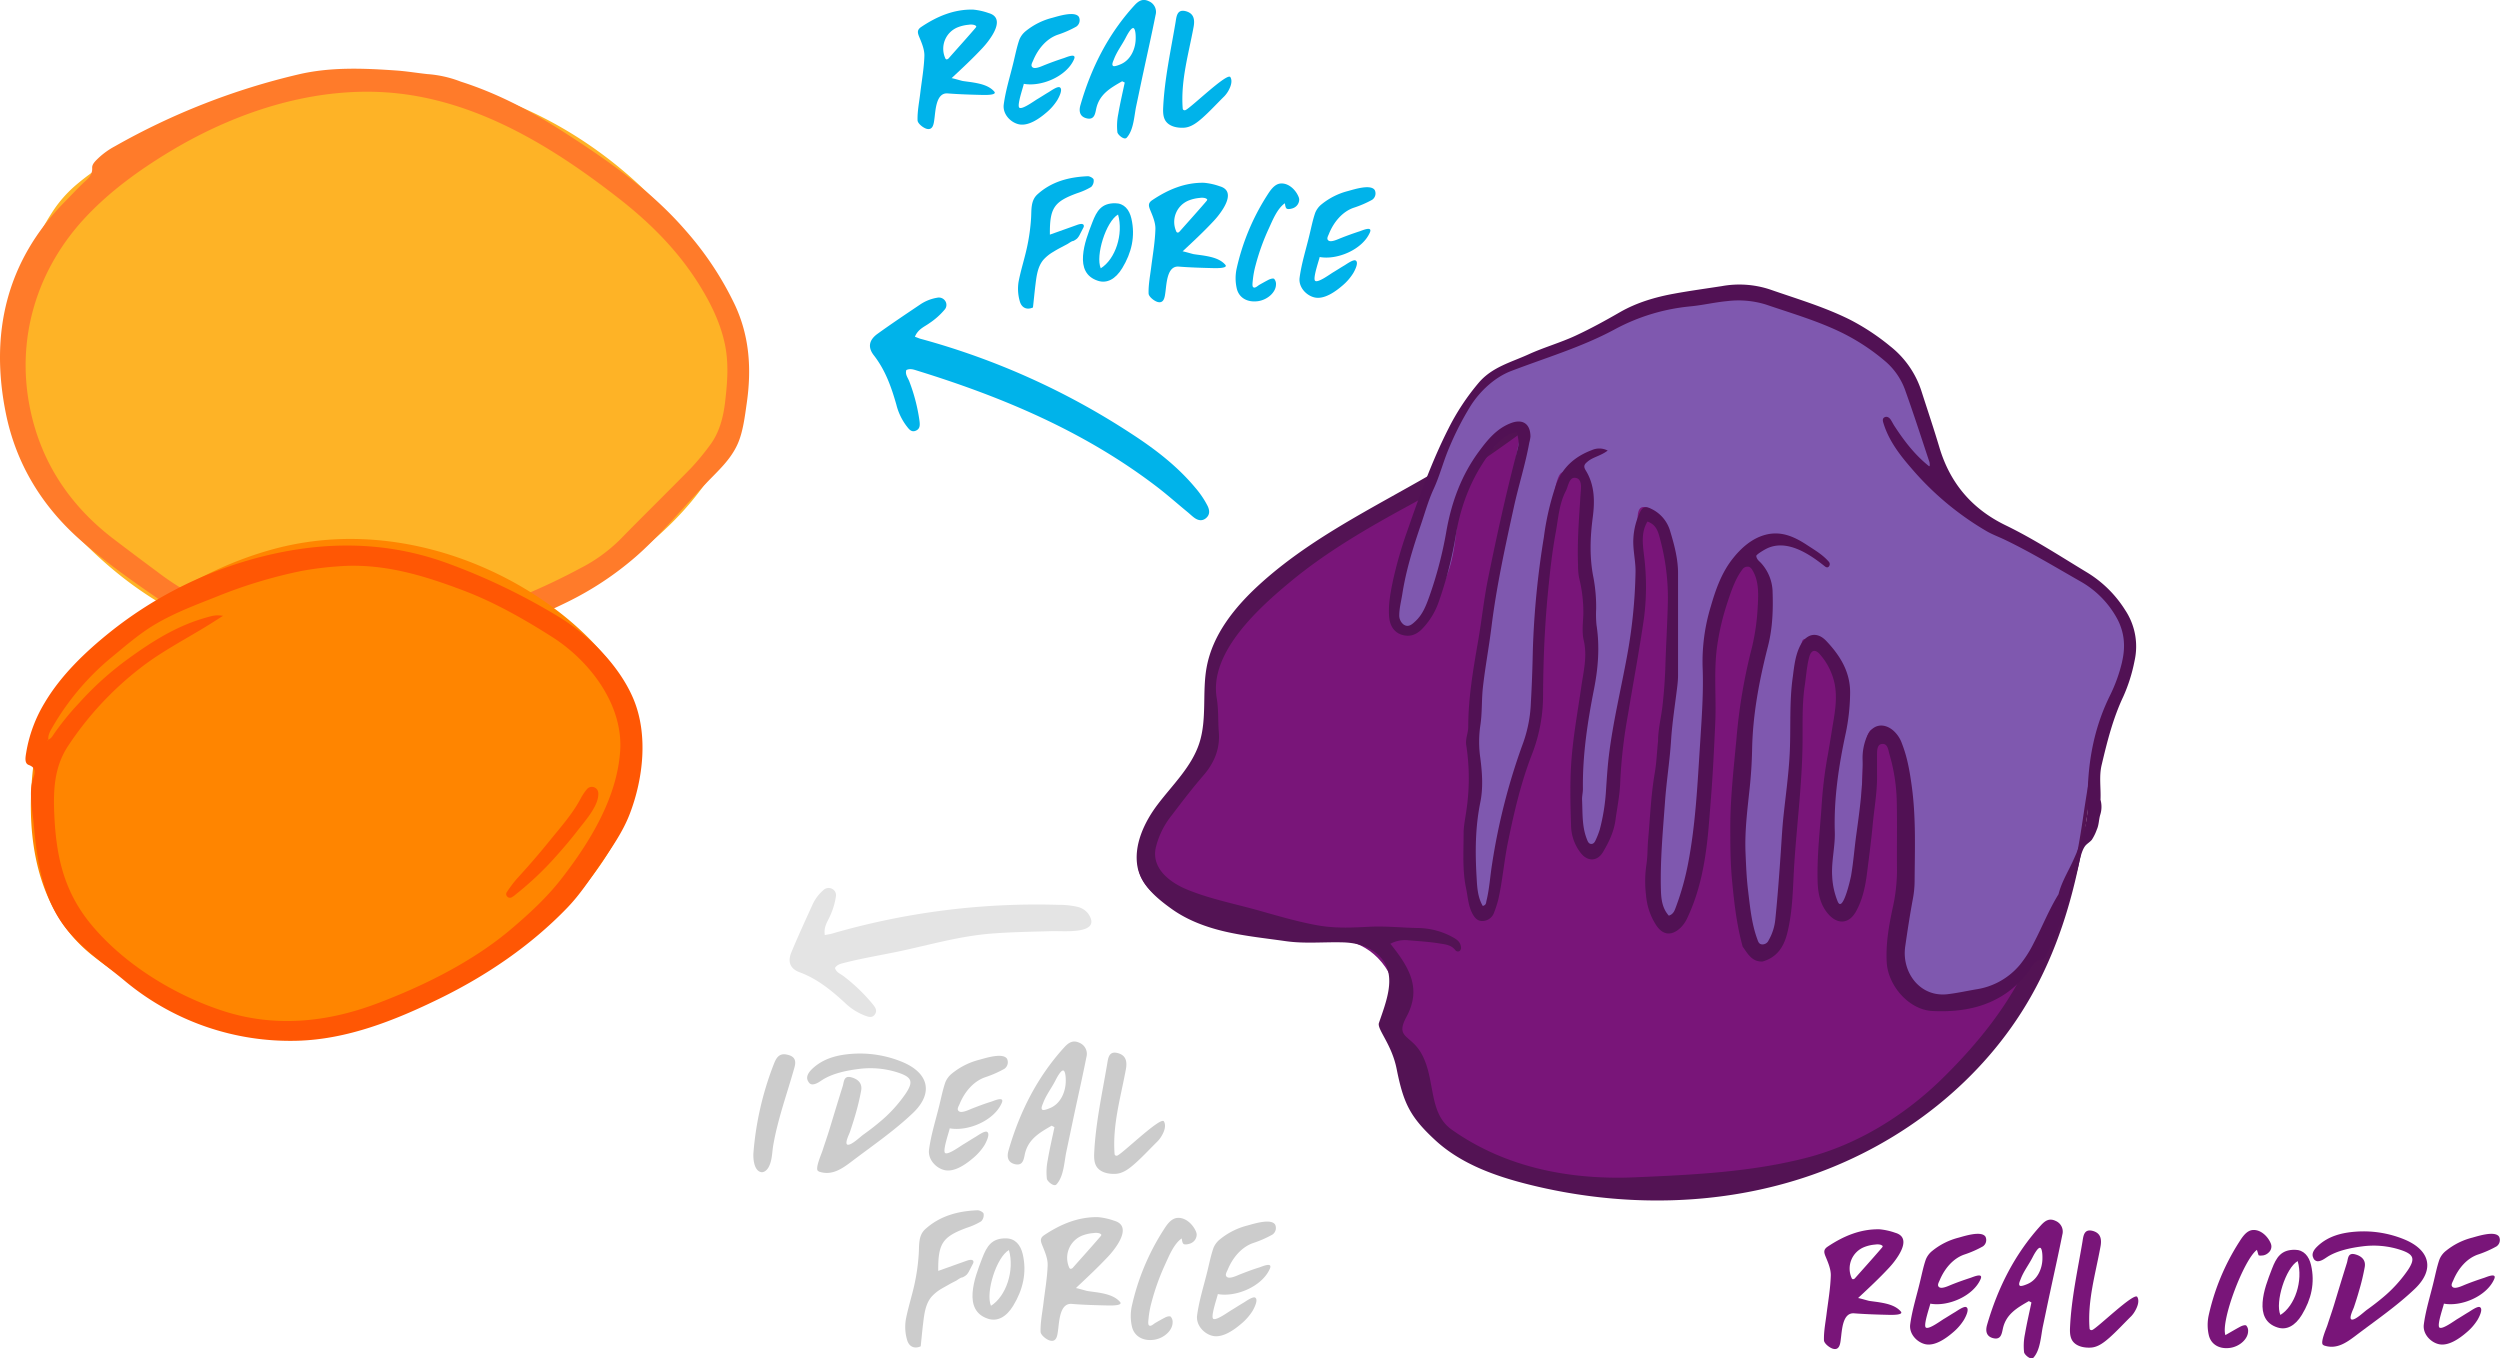 <svg xmlns="http://www.w3.org/2000/svg" viewBox="0 0 1010.52 549.1"><defs><style>.cls-1{fill:#00b3ea;}.cls-2{fill:#e4e4e4;}.cls-3{fill:#feb326;}.cls-4{fill:#ff7b2a;}.cls-5{fill:#ff8500;}.cls-6{fill:#ff5704;}.cls-7{fill:#ff5701;}.cls-8{fill:#791579;}.cls-9{fill:#531354;}.cls-10{fill:#7f58af;}.cls-11{fill:#511154;}.cls-12{fill:#ccc;}</style></defs><title>slide_14</title><g id="Layer_2" data-name="Layer 2"><g id="Layer_1-2" data-name="Layer 1"><path class="cls-1" d="M369.81,136.11c1.33-3.17,3.85-4,5.85-5.47a29,29,0,0,0,6.11-5.42,2.88,2.88,0,0,0,.34-3.5,3.07,3.07,0,0,0-3.27-1.38,17.27,17.27,0,0,0-7,2.81c-5.74,3.87-11.5,7.72-17.12,11.77-3.4,2.45-4.1,5.38-1.5,8.71,4.67,6,7.06,12.81,9.09,19.91a24,24,0,0,0,4,8.51c1,1.26,2.05,3,4.1,1.93,1.59-.81,1.43-2.43,1.25-3.9a72.1,72.1,0,0,0-4.08-15.83c-.55-1.51-1.81-2.85-1.23-4.67,1.5-.74,3-.2,4.32.22,34.72,10.72,67.87,24.71,97,47,4.17,3.19,8.1,6.69,12.13,10,1,.81,1.88,1.69,2.89,2.44,1.46,1.09,3.1,1.5,4.65.31,1.8-1.4,1.66-3.27.75-5.11a37.12,37.12,0,0,0-4.94-7.29c-7.35-8.82-16.37-15.7-25.91-21.89a298.4,298.4,0,0,0-84.66-38.18C371.81,136.92,371.08,136.58,369.81,136.11Z"/><path class="cls-2" d="M341,394.59c-1.26-1-3-1.49-3.49-3.34.89-1.42,2.41-1.72,3.79-2.07,7.43-1.91,15-3.12,22.48-4.71,12.32-2.64,24.21-6.09,36.85-7.1,8.27-.65,16.56-.76,24.84-1,4.39-.12,20.29,1.5,14.38-7.08a7.69,7.69,0,0,0-4.52-2.78,33,33,0,0,0-7.36-.76,296.7,296.7,0,0,0-91.69,11.63c-.76.23-1.57.32-2.89.58-.53-3.4,1.16-5.46,2.12-7.72a29,29,0,0,0,2.36-7.81,2.87,2.87,0,0,0-1.54-3.16,3,3,0,0,0-3.51.53,17.14,17.14,0,0,0-4.46,6c-2.87,6.3-5.76,12.6-8.43,19-1.62,3.86-.67,6.72,3.28,8.2,7.11,2.63,12.72,7.22,18.17,12.21a24,24,0,0,0,7.86,5.16c1.5.55,3.3,1.45,4.5-.5.93-1.53-.06-2.83-1-4A70.91,70.91,0,0,0,341,394.59Z"/><path class="cls-3" d="M21.83,84.68a95,95,0,0,0-10.63,21.2c-9.83,26.55-14.19,57.9-.62,84a70.86,70.86,0,0,0,7,10.93c37,47.35,87.77,75.07,166.31,56.59S312.12,182.31,298.26,135,223.19,28.7,148.12,31c-27.84.86-55.14,8.6-79.95,21.08C54.81,58.81,41.09,65.66,29.78,75.6A50.47,50.47,0,0,0,21.83,84.68Z"/><path class="cls-4" d="M256.88,225.12a128.22,128.22,0,0,1-27.45,18.17,237.69,237.69,0,0,1-53.18,18.82,51.49,51.49,0,0,1-7.93,1.11c-28.93,2-57.49.84-84.77-10.48a97.08,97.08,0,0,1-18.1-9.66c-11.3-7.77-22.53-15.61-32.85-24.69-15.58-13.7-26-30.8-30.15-50.9-6.65-32.41-.09-61.78,23.81-86,2.34-2.38,4.63-4.82,7-7.15,1.88-1.83,4.17-3.19,4-6.48-.1-1.59,1.46-2.93,2.67-4.11a31.26,31.26,0,0,1,6.52-4.63,279.79,279.79,0,0,1,74-29C133.58,27,147,27.58,160.32,28.51c4.16.3,8.29,1,12.44,1.44A46.38,46.38,0,0,1,186.27,33C201,37.7,214.53,44.81,227.49,53.14,245.6,64.77,263.2,77,277.4,93.47a129.49,129.49,0,0,1,19.73,29.94c5.88,12.7,6.68,25.9,4.71,39.56-.75,5.25-1.5,11.58-3.65,16.43-2.89,6.51-8,10.93-12.74,15.92-8.49,8.92-16.36,18.45-25.36,26.9Q258.52,223.69,256.88,225.12ZM144.08,254.8c6.8-.33,13.61,0,20.46-.71A123.12,123.12,0,0,0,186,249.71a258.72,258.72,0,0,0,48.53-20,64,64,0,0,0,16.15-11.66c9.46-9.69,19.15-19.15,28.63-28.83a101.83,101.83,0,0,0,7.33-8.83c4.12-5.32,5.73-11.62,6.48-18.13.92-7.89,1.53-15.77-.24-23.7-1.92-8.63-5.82-16.39-10.41-23.73C274,101.3,262.86,90.14,250.26,80.3c-25-19.52-53.28-37.24-85.2-42-33.71-5-68.23,5.87-96.89,23.25C56.12,68.86,44.6,77.22,34.89,87.49c-19.86,21-28.51,49-22.8,77.36,4.4,21.86,16.1,39.54,34,53.14q8.74,6.66,17.57,13.19A104,104,0,0,0,93,247C109.59,252.47,126.49,255.89,144.08,254.8Z"/><path class="cls-5" d="M17.77,291.09a80.2,80.2,0,0,0-4.41,19.37c-2.67,23.56.05,49.93,16.31,68.43a58.86,58.86,0,0,0,7.9,7.48C77.1,417.48,124,429.86,184.15,399.12s89.25-86.71,68.5-122.45-82.31-71.4-142.91-54.5c-22.47,6.27-43.12,18-60.8,33.14-9.52,8.14-19.31,16.46-26.52,26.81A42.28,42.28,0,0,0,17.77,291.09Z"/><path class="cls-6" d="M18,284.16c6.6-11.18,16.48-20.63,26.48-28.65a162.19,162.19,0,0,1,55.59-28.94,156.71,156.71,0,0,1,17.08-4c21.23-3.71,42.3-2.58,63,4.84a254.12,254.12,0,0,1,45.58,21.84c12.27,7.4,24.73,19.92,30.33,33.31,6,14.37,3.95,32.21-1.5,46.42-2.8,7.29-7.31,13.7-11.72,20.09S234.53,361.5,229.22,367c-14.72,15.26-32.53,27.33-51.53,36.63-18,8.79-37.21,16.47-57.44,17.05a104.32,104.32,0,0,1-69.43-23.89c-9.08-7.63-19.79-14.57-26.39-24.63-7.51-11.44-9.59-25.3-10.75-38.66-.5-5.79-2.2-13.21-.28-18.8.66-1.9,1.59-4.25-1.8-5.5-1.85-.68-1.27-3.33-1-5.05A56.62,56.62,0,0,1,18,284.16ZM19.52,299a4,4,0,0,0,1.81-1.64A106.6,106.6,0,0,1,31.94,284.2a126.3,126.3,0,0,1,20-18C61.47,259.28,71.42,253,83,249.72c3.42-1,4.37-1.17,7.16-.81-2.08,1.32-3.86,2.48-5.67,3.6-9.43,5.86-19.34,10.86-28.16,17.82a131.08,131.08,0,0,0-28.89,31.31c-5.65,8.65-5.94,18.14-5.47,28.09.8,17,4.07,31.21,15.43,44.62,13.28,15.69,33.13,27.84,52.53,34.2,21,6.86,42,4.78,62.5-2.94,18.94-7.15,38.79-17,54.25-30.13,7.34-6.24,14.36-12.7,20.3-20.34,11.41-14.69,22.49-32.71,23.7-51.73,1.19-18.62-12.29-36.24-27.38-45.87-11.49-7.32-23.92-14.39-36.72-19.13-16.16-6.1-32.39-10.89-49.95-9.48a132.37,132.37,0,0,0-14.75,1.85A195,195,0,0,0,87.6,241.16c-8.48,3.35-17,6.53-24.94,11.23-6.31,3.75-11.78,8.55-17.43,13.19a104.06,104.06,0,0,0-24,28.31c-.93,1.6-1.87,3.16-1.69,5.11a1.26,1.26,0,0,0-.33.16c-.06,0-.05.16-.07.25Z"/><path class="cls-7" d="M241.81,321.71c-.46,4.76-5.68,10.55-8.25,13.89-2.69,3.5-5.54,6.86-8.48,10.15a128.36,128.36,0,0,1-16.6,15.77,9.79,9.79,0,0,1-1.6,1.15,1.48,1.48,0,0,1-1.83-.23,1.42,1.42,0,0,1-.19-1.83,52,52,0,0,1,4.18-5.55q6.74-7.32,13-15.05c4.58-5.67,9.49-11.09,12.88-17.63a20.82,20.82,0,0,1,2.25-3.29,2.6,2.6,0,0,1,4.67,1.49A6.11,6.11,0,0,1,241.81,321.71Z"/><path class="cls-8" d="M490,286.38c4.18,25.09-56.6,58.91-16.17,79.7s68.53,3.29,84.7,22.92S546.58,428.44,587,460.78s161.7,20.79,204.43-24.25,47.35-88.93,52-136.29,5.78-63.52-41.57-64.67-57.75-5.78-62.37-25.41-34.9-59.93-79.94-54.16-54,20.66-89.84,41.45S484.21,251.74,490,286.38Z"/><path class="cls-9" d="M799.52,236.08c7.32-.5,14.68-.82,21.87.5,8.63,1.58,17.68,5.87,21.75,13.92,4.63,9.16,4.66,20.11,4.3,30.12-1.51,42.18-5.79,85.8-26.69,122.47-19.19,33.68-51.69,59-88.29,71.81s-77,13.28-114.58,3.87c-13.64-3.41-27.37-8.34-37.71-17.87s-12.9-15.11-15.65-28.9c-2-10-8-16-7.14-18.52,2.94-8.6,6.94-18.42,1.41-25.63-3.86-5-9.89-6.77-16-6.94-7.86-.21-15.4.62-23.18-.5-8.13-1.16-16.32-2-24.33-3.84-7.57-1.75-15.07-4.5-21.44-9-5.81-4.13-12.5-9.55-14-16.94-1.77-9,2.8-18.48,8.11-25.47,6.06-8,13.68-15.18,16.8-24.7,3.22-9.84,1.11-20.64,3-30.82,2.44-13.19,11.36-24.27,21.27-33.32,25.3-23.1,57.9-36.27,86.53-55.08,15.58-10.24,30.67-22.49,48.91-26.34,15-3.16,30.65-.27,45.09,4.8,11.56,4.06,23,9.81,30.6,19.44,11,14,12.45,34.43,25.48,46.57s33.08,11.86,49.56,10.7ZM562,381.48c8,9.94,12.57,18.24,6.51,29.52-4.82,8.95,2,7,6.38,15.48,5.4,10.44,2.45,23.43,11.94,30.15,21.8,15.41,47.95,20.4,74.24,19.24,23.19-1,46.65-2.07,69.23-7.91,20.79-5.38,40-17.37,55.2-32.41C802.63,418.68,818,398.77,825,375.21a363.83,363.83,0,0,0,14.18-85c.88-18,3.85-47.59-22.3-47.25-15.49.21-31,.07-46.49,0a36.1,36.1,0,0,1-16.8-3.94c-1.39-.72-2.7-1.86-4.77-1.67.32,2.48,1.63,4.19,2.63,6,1.83,3.37,3.58,6.77,5.34,10.17.53,1,1.25,2.27-.1,3.07s-2.29-.21-3-1.14c-1.4-1.86-2.61-3.85-3.94-5.76-11.35-16.29-21-33.42-27.68-52.25-3-8.6-7.32-16.93-15.65-21.92-9.24-5.55-18.3-11.58-29.32-13.24a29.31,29.31,0,0,1-4.39-.83c-8.24-2.57-16.65-2.58-25-1.3-11.9,1.83-22.39,7.16-32,14.2-14.78,10.78-29.88,21.12-45.94,29.84-16.38,8.9-33.11,18.53-47.69,30.55-12.79,10.56-33.41,28.83-30.27,47.42.78,4.67.48,9.28.85,13.91.54,6.77-2,12.49-6.24,17.38-4.46,5.16-8.59,10.55-12.71,16a33.3,33.3,0,0,0-6.56,13.29c-1.75,8.36,5.82,14,12.63,16.8,9.89,4.08,20.52,6,30.8,9,7.09,2,14.2,4.05,21.45,5.39,7.41,1.38,14.08,1.06,21.54.67,6.47-.34,13,.39,19.54.51a29.89,29.89,0,0,1,14.3,3.82c1.49.84,2.83,1.8,3.09,3.65a1.76,1.76,0,0,1-.52,1.83,1.3,1.3,0,0,1-1.76-.4c-1.6-2.07-4.09-2.29-6.28-2.65-4.24-.7-8.56-.92-12.85-1.31A12.58,12.58,0,0,0,562,381.48Z"/><path class="cls-10" d="M591.88,163.24a243.07,243.07,0,0,0-19.27,45.91c-7.33,24.94-9.63,45.64-5.36,47.1s13.67-12,18.41-25.93,2-33.91,10.67-41.7,21.64-28.4,17.57-9.51-21,131.25-18.15,133.42,2.84,2.16-.08,10.71.67,53.92,5.36,47.17,4.85-28.17,13.62-53.81,5.88-69.59,8.83-81.71S627,193.14,631.31,191s13.92,1.18,9.54,14,9.6,52.21,3,71.44-4.37,58.17-4.77,62.81,8.16,7.56,10.35,1.15,6.95-69.22,12.82-89.89-6.06-48.61,3.56-45.32,12.37,38.62,9.31,76.51c-2.55,31.6-7.74,93.47-2.74,92.8s11.65-11.11,13.92-28.24,2.06-83.79,5.38-97c1.26-5,4-10,6.36-14.61,1.37-2.67,4.24-11.61,8.8-9.61,3,1.33,3.66,7.06,4.44,9.82a34.1,34.1,0,0,1,.23,18.15c-4.41,16.39-11.36,85.61-8.63,102.06s2.4,28.78,5.61,29.88,13.46-1.89,13.21-15.1,4.38-107.09,6.91-111,19.91,11.58,17,20.12-12.07,84.18-7.46,88.15,9.67-3.86,12.6-12.41-.59-64.63,7.23-59.57,13.42,20.09,12.58,36.51-4.34,54.6-3,64.61,51,11.46,63.73-22.37,8.95-50.64,18.08-77.35,31.79-47.61-25.15-73c-14.67-6.55-27.94-16.14-36.46-30-8.39-13.63-8.45-32.09-18.42-44.34-3.55-4.37-8.44-7.41-13.24-10.35-16.58-10.14-34.2-20.4-53.62-21.12-21.8-.81-41.42,10.64-61.06,18.26C628.58,141,599.28,150.22,591.88,163.24Z"/><path class="cls-11" d="M859,246.58a47,47,0,0,0-15.23-15.09c-10.9-6.58-21.57-13.57-33-19.12-13.64-6.6-22.51-17-26.84-31.49-2.25-7.54-4.76-15-7.17-22.49A37.82,37.82,0,0,0,764.1,140a91.48,91.48,0,0,0-16.32-10.78c-10.38-5.18-21.49-8.43-32.39-12.23A39.47,39.47,0,0,0,696,115.65c-6.45,1-12.93,1.88-19.35,3.06-7.61,1.39-15,3.57-21.77,7.43-5.88,3.39-11.84,6.67-18,9.53s-12.7,4.69-18.89,7.5c-7.25,3.31-14.8,5.16-20.22,11.47a93.37,93.37,0,0,0-12.34,18.69c-6.68,13.18-11.66,27.09-16.49,41a166.41,166.41,0,0,0-5.88,20.3c-1,4.9-2,9.84-1.54,14.89.29,3.25,1.9,6,4.91,7s5.72.35,8.22-2.13a29.42,29.42,0,0,0,7-11.43,156.2,156.2,0,0,0,6.8-26.65c2.23-13.38,7.22-25.31,15.77-35.78,2.34-2.86,5-5.33,8.93-5.81.88,4.19.92,4.51,0,7.95-4.43,16.95-8.19,34.05-11.67,51.21-1.69,8.33-2.54,16.79-4,25.15-2,11.52-4,23-4,34.73,0,2.47-1.23,4.88-.81,7.43a87.82,87.82,0,0,1,.12,25.95c-.43,3.28-1.2,6.57-1.19,9.92,0,7.35-.53,14.74,1,22,.69,3.26.85,6.68,2.3,9.71.84,1.78,2.16,3.68,4.46,3.51a5.08,5.08,0,0,0,4.57-3.44,45,45,0,0,0,1.69-5.24c1.76-7.8,2.35-15.8,4-23.64,2.46-12,5.21-23.77,9.66-35.19a65.53,65.53,0,0,0,4.44-23.5c.07-14,.62-28,2-42,.78-8.14,1.67-16.24,3.16-24.27,1-5.55,1.35-11.34,4-16.46,1.07-2,1.36-6,4.16-5.35,2.61.58,2,4.26,1.82,6.68-.58,9.51-1.38,19-1,28.55a28,28,0,0,0,.39,5A57.82,57.82,0,0,1,640,248.33c-.14,3.51-.63,7.19.16,10.53,1.52,6.47-.12,12.61-1,18.81-1.5,10.38-3.42,20.73-4.08,31.19-.52,8.19-.31,16.44-.05,24.64a18.46,18.46,0,0,0,4.18,11.6c2.77,3.25,6.5,3,8.7-.64,2.39-4,4.45-8.26,5.08-13,.69-5.12,1.77-10.23,1.92-15.36a201.58,201.58,0,0,1,3.14-27.3c2.15-13,4.58-25.91,6.46-38.92a100.37,100.37,0,0,0,0-25.51c-.52-4.58-1.2-9.19,1.4-13.55,3.66,1.25,4.37,4.26,5.13,7.14a91.1,91.1,0,0,1,3.12,25.25c-.19,8.73-.75,17.46-1,26.18q-.27,7.94-1.16,15.85c-.53,4.72-1.8,9.59-1.8,14.34-.47,4.31-.6,8.67-1.34,12.93-1.54,8.89-1.86,17.89-2.67,26.85-.31,3.48-.17,7-.75,10.47a46.2,46.2,0,0,0-.1,12,26.08,26.08,0,0,0,4.15,12.22c2.71,4,6.15,4.32,9.7,1.05a12.89,12.89,0,0,0,2.85-4.09c4.86-10.25,7-21.21,8.19-32.36.54-5.13.89-10.31,1.31-15.46.82-10.32,1.31-20.64,1.78-31,.49-10.69-.76-21.4.92-32.09a99.6,99.6,0,0,1,3.69-15.62c1.53-4.67,3.32-10.34,6.34-14.28a2.51,2.51,0,0,1,2.8-1.06,3,3,0,0,1,1.25,1.28c2.88,4.68,2.41,10.5,2.11,15.77a87.91,87.91,0,0,1-2.77,17.44,221.24,221.24,0,0,0-5.8,35.35c-1.09,11.43-2.38,23.06-2.46,34.54,0,7.51,0,15,.73,22.54.84,9,1.87,17.89,4.28,26.6,2.05,2.82,3.72,6.17,8,6,5.8-1.65,8.6-5.84,10-11.41,2.34-9.3,2.25-18.87,2.87-28.31,1.06-16.05,3.13-32.17,3.32-48.25.1-7.9-.27-15.84.91-23.67.57-3.78.79-7.64,1.76-11.31.82-3.13,2.54-3.42,4.55-1a26.25,26.25,0,0,1,5.73,11.56c1.11,5.45.27,10.88-.64,16.28-.8,4.76-1.51,9.54-2.4,14.28a174.71,174.71,0,0,0-2.23,19.35c-.72,10.15-1.9,20.29-1.57,30.45.15,4.73,1.17,9.67,4.82,13.4s7.94,3.2,10.59-1.46,3.82-10,4.49-15.27c.84-6.61,1.72-13.21,2.34-19.85.63-6.79,1.89-13.53,1.76-20.39,0-2.52,0-5,0-7.55,0-1.85-.06-4.42,1.78-4.76,2.57-.47,2.74,2.43,3.26,4.2a72.87,72.87,0,0,1,2.93,18.71c.21,9.38,0,18.77.1,28.15a70.14,70.14,0,0,1-1.78,15.36c-1.53,7.19-2.79,14.4-2.37,21.84.53,9.43,9,19.15,18.39,19.64,8.26.43,16.74-.46,24.31-4a37.26,37.26,0,0,0,10.1-6.88,41.46,41.46,0,0,0,4.37-4.9c1.26-1.65,2.21-4,4.33-4.71a6,6,0,0,0,2.2-.8,3.36,3.36,0,0,0,.84-1.28c3.77-8.08,7.31-16,9.77-24.57,1-3.41,1.89-6.85,2.85-10.27.76-2.72,1.3-6.79,2.93-9.13.76-1.08,2-1.66,2.83-2.69a19.37,19.37,0,0,0,2-4.1c.91-2,.78-4.12,1.43-6.13a10.59,10.59,0,0,0,.06-5.93c.22-4.68-.64-9.41.45-14,2.23-9.46,4.59-18.87,8.77-27.72a65.63,65.63,0,0,0,4.53-14.35A26.58,26.58,0,0,0,859,246.58ZM607.24,149.05c-.73.35-1.38.79-1,1.58C605.86,149.84,606.51,149.4,607.24,149.05Zm226,216.17a19,19,0,0,0,.93-3.71h0A19,19,0,0,1,833.22,365.22Zm24.53-97.7a63.25,63.25,0,0,1-4.92,13.65c-6.91,14-9.25,28.7-9,44.15.11,8.36-3.52,18-7.24,25.39-1.75,3.48-3.6,6.94-4.54,10.75-3.89,6.28-6.58,13.16-10,19.69a46.85,46.85,0,0,1-5.65,8.88,28.54,28.54,0,0,1-17.57,9.86c-3.95.67-7.85,1.55-11.86,2-11.1,1.14-18.35-9-16.89-19.27.92-6.45,1.91-12.89,3.1-19.3a40.19,40.19,0,0,0,.7-7c.07-12.73.6-25.47-1.1-38.14-.8-6-1.78-11.91-4-17.58a12.53,12.53,0,0,0-3.59-5.37c-4-3.34-8.56-2.34-10.61,2.51a22.31,22.31,0,0,0-1.73,9.31c.26,10.18-1.16,20.28-2.54,30.33-.76,5.5-1.16,11.05-2.1,16.53-.24,1.36-3.37,15.3-5.41,10.51a30.76,30.76,0,0,1-2.24-10.24c-.37-6.06,1.25-12,1.06-18-.41-13.47,1.6-26.68,4.42-39.8a83.2,83.2,0,0,0,1.77-15.92c.19-8.75-4-15.42-9.61-21.36-3.73-3.94-8-3.07-10.55,1.84-2,3.93-2.44,8.29-3,12.61-1.48,10.33-.74,20.74-1.26,31.09-.43,8.5-1.64,17-2.53,25.44-.51,4.82-.75,9.67-1.08,14.5-.62,9-1.28,18-2.2,27a20.87,20.87,0,0,1-2.73,8.53A2.67,2.67,0,0,1,712,381.7c-1.16-.21-1.39-1.29-1.74-2.24-2.25-6.2-2.85-12.72-3.64-19.18-.63-5.13-.85-10.33-1.06-15.51-.37-8.72.73-17.36,1.65-26,.55-5.15.89-10.38,1-15.51.23-14.36,2.89-28.26,6.42-42.05,1.9-7.4,2.12-14.9,1.85-22.44a17.85,17.85,0,0,0-4.49-11c-.73-.88-1.87-1.45-2.09-3-.09-.62,3.17-2.47,3.69-2.76,8.27-4.51,17.71,1.84,24,6.89.49.39,1.17.74,1.71,0a1.42,1.42,0,0,0-.06-1.82c-2.48-2.88-5.7-4.72-8.83-6.78-5.24-3.45-10.58-5.81-16.9-4.11-5.35,1.45-9.61,5.21-13,9.46-4.58,5.71-7,12.55-9,19.5a76.59,76.59,0,0,0-3.31,24.26c.44,10.4-.36,20.77-1,31.11-1.06,16.16-1.77,32.39-4.83,48.35a108,108,0,0,1-4.82,17.39c-.59,1.56-1,3.24-3,3.85-2.63-2.92-3.09-6.62-3.19-10.24-.34-12.06.8-24.06,1.67-36.07.59-8.17,1.9-16.26,2.42-24.44.47-7.49,1.7-14.93,2.57-22.39a35.83,35.83,0,0,0,.26-4q0-20.61,0-41.23c0-5.93-1.53-11.59-3.23-17.2a14.36,14.36,0,0,0-7.62-8.88c-2-1-3.35-1-4.45,1.26a27.7,27.7,0,0,0-2.75,10.6c-.31,4.72,1,9.33.86,14A206.78,206.78,0,0,1,657.7,265c-2.46,13.47-5.71,26.8-7.37,40.41-.61,5-.89,10-1.23,15a80.7,80.7,0,0,1-2.44,14.82,33.19,33.19,0,0,1-1.62,4.21c-.33.78-.81,1.63-1.7,1.68-1.24.07-1.59-1.11-1.94-2-2-5.1-1.66-10.49-1.91-15.81-.07-1.49.36-3,.34-4.49-.18-13.62,1.87-27,4.49-40.3,1.69-8.59,2.36-17.2,1-25.92a44.36,44.36,0,0,1-.14-6.53,64.58,64.58,0,0,0-1.07-12.47c-1.65-8.11-1.38-16.26-.31-24.45.86-6.53.82-13.11-2.83-19-1.12-1.82-.48-2.57.87-3.67,2.24-1.82,5.22-2.21,8-4.36a7.34,7.34,0,0,0-6.34-.21c-6.91,2.59-12,7-14.59,14.21a108.67,108.67,0,0,0-4.86,21A347.05,347.05,0,0,0,619.58,263c-.14,7-.39,14.05-.79,21.06a54.22,54.22,0,0,1-3.11,16.2,253.38,253.38,0,0,0-12.57,49c-.79,4.95-1.08,10-2.27,14.85-.18.76-.06,1.72-1.49,2.08-2.15-3.64-2.28-7.88-2.51-11.85-.58-10-.53-20,1.51-30,1.21-5.9.77-12.06,0-18a45.38,45.38,0,0,1,0-13c.78-5,.5-10,1-15,.9-8.31,2.47-16.52,3.5-24.81,2-16.25,5.49-32.26,9-48.26,1.91-8.82,4.7-17.44,6.3-26.34a15.11,15.11,0,0,0,.47-2.45c0-5.14-3.11-7.3-7.94-5.44-5.75,2.2-9.41,6.75-12.92,11.5-7.1,9.64-11.06,20.5-13.13,32.24a161.25,161.25,0,0,1-7,26.65c-1.25,3.46-2.6,6.91-5.37,9.54-1.41,1.34-3,2.87-5,1.41a4.66,4.66,0,0,1-1.67-3.71c0-2.71.82-5.87,1.24-8.58.5-3.21,1.16-6.4,1.93-9.56,1.52-6.19,3.47-12.27,5.53-18.3,1.65-4.82,3.06-9.94,5.19-14.55,2.5-5.39,3.93-11.22,6.28-16.68A119,119,0,0,1,594.47,164c3.77-5.93,9.75-11.5,16.26-14,13.89-5.33,28.45-9.63,41.6-16.68a80.37,80.37,0,0,1,30.9-9.48c5-.47,9.84-1.65,14.85-2.12a37.52,37.52,0,0,1,15.78,1.4c10.43,3.57,21.06,6.62,31,11.54a85,85,0,0,1,17.48,11.63,27.72,27.72,0,0,1,7.95,12c3.38,9.44,6.45,19,9.61,28.5a5.71,5.71,0,0,1,.1,1.5l-.2.2c-5.72-4.51-10.07-10.2-14-16.22-.55-.83-1-1.77-1.53-2.59s-1.5-1.56-2.54-1-.63,1.7-.33,2.67c2.18,6.87,6.48,12.49,11.07,17.78a118.5,118.5,0,0,0,30.66,25.65c2.31,1.32,4.85,2.24,7.26,3.4,10.41,5,20.32,11,30.33,16.71a38.21,38.21,0,0,1,15.24,15.54C858.81,256,859.14,261.61,857.75,267.52Z"/><path class="cls-8" d="M863.09,529.76c1-1.77,1.74-4,.81-5.54-1.23-2-16.13,12.57-18.18,13.36a.85.85,0,0,1-1-.25,1.3,1.3,0,0,1-.12-.55C843.79,525.57,847,515,849,504.07c.62-3.11.17-5.59-3-6.5-3.74-1.06-3.89,2.2-4.27,4.45-1.92,11.39-4.46,22.85-5,34.41-.1,2-.07,4.26,1.2,5.85,1.66,2.07,4.73,2.58,7.22,2.43,2.9-.16,5.42-2.17,7.5-4,3.1-2.75,5.89-5.82,8.84-8.72A11,11,0,0,0,863.09,529.76Z"/><path class="cls-8" d="M918.11,503.6a3.82,3.82,0,0,0-.29-1.1c-1.15-2.73-4.05-5.61-7.3-5.31-2.52.23-4.23,2.95-5.44,4.86a91.59,91.59,0,0,0-12.34,29.76,18.43,18.43,0,0,0,.06,7.79c.89,4,4.53,5.88,8.79,5.2,3.8-.61,7.08-3.63,7.11-6.69a3.12,3.12,0,0,0-.75-2.32c-.46-.33-1.61.05-2.31.41-2,1.06-4,2.26-6.12,3.46-1.93-5.89,7.57-30.74,12.75-34.45.24.8.45,1.49.64,2.1.12.35,1.76.16,2,.11a4.18,4.18,0,0,0,2-1.05A3.3,3.3,0,0,0,918.11,503.6Z"/><path class="cls-8" d="M971.7,500.92a43.27,43.27,0,0,0-19.09-3.1c-5.88.38-11.56,1.77-15.94,6-1.2,1.15-2.49,2.86-1.62,4.59a2,2,0,0,0,1.72,1.4c1.5,0,2.79-1,4-1.79,4-2.53,9.49-3.65,14.12-4.23a35,35,0,0,1,15.38,1.41c5.36,1.78,6.12,3.5,3,8.2a54.56,54.56,0,0,1-10.38,11.29c-2,1.67-4.06,3.24-6.17,4.75-1.2.85-4.59,4.15-6.07,3.94s.58-4.21.83-5c.71-2.13,1.4-4.26,2-6.41a88.75,88.75,0,0,0,2.37-9.85c.49-2.87-1.39-4.46-3.93-5.12-3-.77-2.78,1.89-3.28,3.46-1.75,5.58-3.45,11.18-5.14,16.78-.86,2.84-1.86,5.63-2.76,8.45-.42,1.29-2.81,6.69-1.86,7.8a2,2,0,0,0,1,.51c4.76,1.38,8.61-1.31,12.35-4.15,8.07-6.12,16.53-11.9,23.83-18.86C984.31,513.14,982.24,505.21,971.7,500.92Z"/><path class="cls-8" d="M991.1,519.93a1.33,1.33,0,0,0,.43.42c1.15.69,3.91-.69,5-1.12,2.49-1,5-1.88,7.55-2.71,1.07-.35,5.3-2.26,4.09.51-3,6.9-13.21,11.22-20.35,9.91.24,0-3,8.82-1.76,9.68s6.18-2.88,7.39-3.56c1.47-.88,2.9-1.82,4.38-2.69.83-.49,3.67-2.56,4.58-2,1.43.8-.46,4.26-1,5.17a21.39,21.39,0,0,1-4.51,5.12c-2.74,2.35-7.18,5.53-11.06,4.68-3.35-.74-6.63-4.14-6.11-8,.78-5.87,2.63-11.6,4-17.38.73-3,1.32-6,2.31-8.86a8.43,8.43,0,0,1,2.62-3.49,27.74,27.74,0,0,1,10.68-5.35c2.28-.62,9.21-2.91,10.82-.36a3.11,3.11,0,0,1-1.07,3.91,43.1,43.1,0,0,1-7.55,3.31c-4.66,1.64-8,5.87-9.86,10.31C991.39,518.13,990.69,519.19,991.1,519.93Z"/><path class="cls-8" d="M783.5,519.93a1.33,1.33,0,0,0,.43.42c1.15.69,3.91-.69,5-1.12,2.49-1,5-1.88,7.54-2.71,1.08-.35,5.31-2.26,4.1.51-3,6.9-13.21,11.22-20.35,9.91.24,0-3,8.82-1.76,9.68s6.18-2.88,7.38-3.56c1.47-.88,2.91-1.82,4.39-2.69.83-.49,3.67-2.56,4.58-2,1.43.8-.46,4.26-1,5.17a21.39,21.39,0,0,1-4.51,5.12c-2.75,2.35-7.18,5.53-11.06,4.68-3.35-.74-6.63-4.14-6.12-8,.78-5.87,2.64-11.6,4-17.38.73-3,1.32-6,2.31-8.86a8.43,8.43,0,0,1,2.62-3.49,27.67,27.67,0,0,1,10.68-5.35c2.28-.62,9.21-2.91,10.82-.36a3.11,3.11,0,0,1-1.07,3.91,43.1,43.1,0,0,1-7.55,3.31c-4.66,1.64-8,5.87-9.87,10.31C783.79,518.13,783.09,519.19,783.5,519.93Z"/><path class="cls-8" d="M914.56,526.45c.32-4.68,2.1-9.18,3.76-13.51,1.81-4.73,3.74-7.82,9.28-7.77,3.58,0,5.71,2.57,6.54,6.17,1.68,7.27.07,13.9-3.7,20.11-2.76,4.55-6.26,6.28-9.8,5.14C915.57,535,914.25,531,914.56,526.45Zm14.19-16.71c-4.87,2.79-9.22,16.62-7,21.78C927.66,527.85,931,517.7,928.75,509.74Z"/><path class="cls-8" d="M820.08,525.91c-4.58,2.65-9.23,5.2-10.51,11.17-.44,2-.76,4.6-3.88,3.83-2.88-.7-3.19-3-2.5-5.38,4.34-15,11.19-28.66,21.79-40.28,1.64-1.8,3.35-3,5.92-1.75a4.69,4.69,0,0,1,2.7,5.62c-1.53,7.71-3.27,15.39-4.91,23.08-1,4.59-1.93,9.19-2.91,13.77-.86,4-1,9.71-3.87,12.84-1,1.1-3.6-1.21-3.76-2.22a23.52,23.52,0,0,1,.37-7.42c.72-4.26,1.72-8.47,2.6-12.71ZM825,504.65c-.93-1.48-3.25,3.24-3.53,3.78-1.5,2.88-3.53,5.5-4.68,8.55-.29.78-1.06,2.23-.33,2.73.55.37,2.56-.49,3.1-.72,3.85-1.63,5.84-5.87,6-9.87C825.58,508.39,825.64,505.71,825,504.65Z"/><path class="cls-8" d="M767.43,507.41c2.22-3.6,3.42-7.76-1.39-9.12a26,26,0,0,0-6.34-1.4c-7.75-.14-14.56,2.75-20.93,7-1.9,1.27-1.48,2.49-.75,4.26,1,2.38,2.08,5,2,7.48-.15,5-1,10-1.65,15-.43,3.7-1.21,7.41-1.11,11.1,0,1.23,2.15,3,3.62,3.44,2.72.77,3-2.19,3.21-4.07.47-3.43.65-10.61,5.38-10.24s9.53.51,14.3.62c.66,0,5.84.16,4.55-1.36-2-2.34-5.32-3.14-8.22-3.64-1.52-.27-3.06-.42-4.58-.66-.49-.08-4.37-1.25-4.5-1.12,4.3-4,8.6-8,12.64-12.36A32.16,32.16,0,0,0,767.43,507.41ZM749,517.07l-.12,0a1,1,0,0,1-.49-.61,9.36,9.36,0,0,1,5.19-12.4,15.19,15.19,0,0,1,4.41-1,5.3,5.3,0,0,1,2.21.09c1.25.53.83.77,0,1.75-3.39,3.94-6.88,7.79-10.32,11.68A1.18,1.18,0,0,1,749,517.07Z"/><path class="cls-1" d="M525.15,80.58a3.6,3.6,0,0,0-.29-1.1c-1.14-2.73-4-5.6-7.28-5.3-2.51.23-4.22,2.94-5.44,4.85a91.73,91.73,0,0,0-12.32,29.71,18.55,18.55,0,0,0,.07,7.78c.88,4,4.52,5.86,8.78,5.19,3.78-.61,7.06-3.62,7.09-6.68a3.17,3.17,0,0,0-.74-2.32c-.46-.32-1.62.05-2.32.41-1.23.64-2.44,1.33-3.65,2-.66.39-1.9,1.69-2.58.86-.39-.47-.12-2.09-.08-2.67a37,37,0,0,1,1.17-6.25,89.16,89.16,0,0,1,5.37-14.84c1.51-3.3,3.33-7.86,6.4-10.06.19.63.18,1.73.76,2.16s2.36,0,3-.37A3.73,3.73,0,0,0,525.15,80.58Z"/><path class="cls-1" d="M437.77,103.39c.32-4.68,2.09-9.16,3.75-13.49,1.81-4.71,3.73-7.8,9.26-7.75,3.57,0,5.71,2.56,6.53,6.16,1.67,7.25.07,13.88-3.69,20.07-2.76,4.54-6.25,6.27-9.79,5.13C438.78,111.89,437.45,107.92,437.77,103.39Zm14.16-16.68c-4.86,2.78-9.2,16.6-7,21.74C450.84,104.79,454.19,94.66,451.93,86.71Z"/><path class="cls-1" d="M496.52,36.7c1-1.77,1.74-4,.8-5.53-1.22-2-16.09,12.54-18.14,13.33a.83.83,0,0,1-1-.25,1.17,1.17,0,0,1-.13-.55c-.81-11.19,2.36-21.77,4.38-32.65.61-3.1.17-5.58-3-6.49-3.73-1.06-3.88,2.2-4.26,4.44-1.91,11.37-4.44,22.81-5,34.35-.1,2-.06,4.26,1.21,5.85,1.65,2.06,4.72,2.56,7.2,2.42,2.89-.16,5.41-2.17,7.49-4,3.09-2.75,5.88-5.82,8.82-8.71A11.25,11.25,0,0,0,496.52,36.7Z"/><path class="cls-1" d="M417.07,26.88a1.24,1.24,0,0,0,.43.42c1.14.69,3.9-.69,5-1.11q3.72-1.47,7.53-2.71c1.07-.35,5.29-2.26,4.09.51-3,6.89-13.19,11.2-20.32,9.89.25,0-2.95,8.81-1.76,9.66s6.17-2.87,7.38-3.55c1.47-.88,2.9-1.82,4.38-2.69.82-.48,3.66-2.55,4.57-2,1.43.8-.46,4.25-1,5.16a21.31,21.31,0,0,1-4.5,5.11c-2.74,2.34-7.17,5.52-11.05,4.67-3.33-.73-6.61-4.13-6.1-8,.78-5.86,2.63-11.58,4-17.35.73-3,1.32-6,2.31-8.85a8.56,8.56,0,0,1,2.61-3.49,27.91,27.91,0,0,1,10.66-5.34c2.28-.61,9.2-2.9,10.81-.36a3.13,3.13,0,0,1-1.07,3.91,42.55,42.55,0,0,1-7.54,3.3c-4.65,1.64-8,5.87-9.85,10.3C417.36,25.09,416.66,26.14,417.07,26.88Z"/><path class="cls-1" d="M536.66,96.88a1.16,1.16,0,0,0,.43.42c1.14.69,3.9-.69,5-1.11q3.72-1.47,7.53-2.71c1.07-.35,5.29-2.26,4.09.51-3,6.89-13.19,11.2-20.32,9.89.24,0-3,8.81-1.76,9.66s6.17-2.87,7.38-3.55c1.46-.88,2.9-1.82,4.38-2.69.82-.48,3.65-2.55,4.57-2,1.43.8-.46,4.25-1,5.16a21.31,21.31,0,0,1-4.5,5.11c-2.74,2.34-7.18,5.52-11.05,4.67-3.34-.73-6.61-4.13-6.1-8,.78-5.86,2.63-11.58,4-17.35.73-3,1.32-6,2.3-8.85a8.49,8.49,0,0,1,2.62-3.49,27.91,27.91,0,0,1,10.66-5.34c2.28-.61,9.19-2.9,10.8-.36a3.11,3.11,0,0,1-1.06,3.91A42.33,42.33,0,0,1,547.1,84c-4.64,1.64-8,5.87-9.84,10.3C537,95.09,536.25,96.14,536.66,96.88Z"/><path class="cls-1" d="M453.58,32.85C449,35.5,444.37,38,443.09,44c-.43,2-.75,4.59-3.87,3.83-2.87-.71-3.18-3-2.49-5.37,4.32-15,11.16-28.61,21.75-40.22,1.63-1.79,3.34-3,5.9-1.74a4.67,4.67,0,0,1,2.7,5.61c-1.53,7.7-3.26,15.36-4.9,23-1,4.58-1.93,9.17-2.91,13.75-.85,4-1,9.68-3.86,12.81-1,1.1-3.59-1.21-3.75-2.21a23.75,23.75,0,0,1,.36-7.41c.72-4.25,1.72-8.46,2.6-12.69Zm4.89-21.22c-.93-1.48-3.24,3.23-3.53,3.77-1.5,2.87-3.52,5.49-4.67,8.54-.29.77-1.06,2.22-.33,2.72.55.37,2.56-.48,3.1-.71,3.84-1.64,5.82-5.87,6-9.86C459.08,15.37,459.14,12.69,458.47,11.63Z"/><path class="cls-1" d="M401,14.38c2.22-3.59,3.41-7.74-1.39-9.1a25.77,25.77,0,0,0-6.33-1.4c-7.74-.14-14.54,2.75-20.89,7-1.9,1.26-1.48,2.48-.75,4.25,1,2.38,2.08,5,2,7.47-.15,5-1.06,10-1.65,14.93-.43,3.7-1.21,7.4-1.11,11.08,0,1.23,2.14,3,3.62,3.44,2.71.76,2.94-2.18,3.2-4.06.47-3.43.65-10.6,5.36-10.23s9.52.51,14.28.62c.66,0,5.84.16,4.55-1.36-2-2.33-5.31-3.13-8.21-3.63-1.52-.27-3.05-.42-4.57-.66-.49-.08-4.36-1.24-4.5-1.12,4.3-4,8.6-8,12.63-12.33A32.85,32.85,0,0,0,401,14.38ZM382.64,24l-.12,0a.94.94,0,0,1-.49-.6A9.34,9.34,0,0,1,387.21,11a15.88,15.88,0,0,1,4.4-1,5.13,5.13,0,0,1,2.21.1c1.25.52.83.76,0,1.74-3.38,3.93-6.87,7.77-10.3,11.66A1.18,1.18,0,0,1,382.64,24Z"/><path class="cls-1" d="M494.39,84.38c2.21-3.59,3.41-7.74-1.4-9.1a25.7,25.7,0,0,0-6.32-1.4c-7.74-.14-14.54,2.75-20.89,7-1.91,1.26-1.48,2.48-.76,4.25,1,2.38,2.08,5,2,7.47-.14,5-1,10-1.64,14.93-.44,3.7-1.21,7.4-1.11,11.08,0,1.23,2.14,3,3.61,3.44,2.72.76,2.94-2.18,3.2-4.06.48-3.43.66-10.6,5.37-10.23s9.51.51,14.28.62c.66,0,5.83.16,4.55-1.36-2-2.33-5.32-3.13-8.21-3.63-1.52-.27-3.06-.42-4.58-.66-.49-.08-4.36-1.24-4.49-1.12,4.29-4,8.59-8,12.62-12.33A32.16,32.16,0,0,0,494.39,84.38ZM476,94l-.12,0a.94.94,0,0,1-.49-.6A9.34,9.34,0,0,1,480.57,81a15.8,15.8,0,0,1,4.4-1,5.14,5.14,0,0,1,2.21.1c1.24.52.82.76,0,1.74-3.38,3.93-6.86,7.77-10.3,11.66C476.63,93.78,476.32,94.06,476,94Z"/><path class="cls-1" d="M424.37,94.84l7.32-2.61,3.63-1.3c.64-.23,2.81-1,2.78.49a1.59,1.59,0,0,1-.24.69l-1.3,2.51a6.58,6.58,0,0,1-1.19,1.79,6.67,6.67,0,0,1-1.55,1c-.64,0-1.88,1-2.46,1.29-.94.5-1.89,1-2.82,1.49s-1.92,1.06-2.85,1.64a16.29,16.29,0,0,0-3.93,3.17c-2.36,2.79-2.8,6.67-3.23,10.17-.37,3-.65,6.08-1,9.12-2.71,1.2-4.67-.1-5.32-2.51a18.12,18.12,0,0,1-.5-7.84c.89-4.72,2.39-9.23,3.4-13.91a77.9,77.9,0,0,0,1.66-11.88c.21-3.32-.21-7,2.51-9.53,5.75-5.25,12.88-7.09,20.46-7.39.8,0,2.23.79,2.32,1.38a3.5,3.5,0,0,1-1,2.95,27,27,0,0,1-5.55,2.49C426,81.51,424.27,84.06,424.37,94.84Z"/><path class="cls-12" d="M364.47,429.15a44.88,44.88,0,0,0-19.74-3.21c-6.1.4-12,1.83-16.5,6.18-1.24,1.19-2.58,3-1.68,4.75.37.74.87,1.43,1.78,1.45,1.56,0,2.89-1.06,4.13-1.85,4.14-2.62,9.81-3.78,14.61-4.38A36.18,36.18,0,0,1,363,433.55c5.55,1.84,6.34,3.62,3.09,8.48a55.93,55.93,0,0,1-10.74,11.68c-2.05,1.73-4.2,3.35-6.38,4.92-1.24.88-4.75,4.29-6.28,4.08s.6-4.36.86-5.15c.73-2.2,1.45-4.41,2.1-6.63a97.42,97.42,0,0,0,2.45-10.19c.5-3-1.45-4.61-4.07-5.3-3.06-.8-2.88,2-3.39,3.58-1.82,5.78-3.57,11.57-5.33,17.37-.89,2.93-1.92,5.81-2.85,8.73-.44,1.35-2.91,6.93-1.93,8.07a2.08,2.08,0,0,0,1,.53c4.93,1.43,8.92-1.35,12.78-4.29,8.36-6.34,17.11-12.31,24.67-19.51C377.52,441.8,375.38,433.58,364.47,429.15Z"/><path class="cls-12" d="M304.57,465.68a126.23,126.23,0,0,1,8.29-35.76c.88-2.18,2-4.25,5-3.68s4.16,2,3.29,5.13c-1.95,7-4.29,13.88-6.19,20.9-.94,3.5-1.78,7-2.4,10.6-.52,3-.41,6.39-2,9.11-.66,1.1-1.89,2.13-3.12,1.76C304.61,472.9,304.36,467.9,304.57,465.68Z"/><path class="cls-12" d="M483.71,498.92a4.19,4.19,0,0,0-.3-1.14c-1.19-2.82-4.19-5.8-7.55-5.49-2.61.24-4.38,3-5.63,5a94.81,94.81,0,0,0-12.77,30.79,19.21,19.21,0,0,0,.06,8.06c.92,4.12,4.69,6.08,9.1,5.38,3.93-.63,7.32-3.75,7.36-6.92a3.23,3.23,0,0,0-.78-2.4c-.47-.34-1.67,0-2.39.42-1.29.66-2.54,1.38-3.79,2.1-.69.4-2,1.75-2.67.9-.41-.49-.13-2.17-.08-2.78a37.6,37.6,0,0,1,1.2-6.47A92.75,92.75,0,0,1,471,511c1.57-3.41,3.45-8.14,6.63-10.42.2.66.19,1.8.79,2.24s2.45,0,3.14-.38A3.88,3.88,0,0,0,483.71,498.92Z"/><path class="cls-12" d="M393.13,522.56c.34-4.84,2.17-9.49,3.89-14,1.88-4.89,3.87-8.09,9.6-8,3.71,0,5.92,2.66,6.78,6.39,1.73,7.51.06,14.38-3.83,20.8-2.86,4.71-6.48,6.49-10.15,5.32C394.18,531.38,392.81,527.26,393.13,522.56Zm14.69-17.29c-5.05,2.89-9.54,17.21-7.27,22.54C406.68,524,410.16,513.52,407.82,505.27Z"/><path class="cls-12" d="M469.62,459c1.08-1.83,1.8-4.12.83-5.73-1.27-2.08-16.68,13-18.81,13.82a.85.85,0,0,1-1-.26,1.22,1.22,0,0,1-.13-.57c-.84-11.6,2.45-22.56,4.54-33.84.64-3.22.18-5.79-3.14-6.73-3.87-1.09-4,2.28-4.42,4.61-2,11.78-4.61,23.64-5.2,35.6-.1,2.11-.06,4.41,1.25,6.06,1.71,2.14,4.9,2.66,7.47,2.51,3-.17,5.61-2.25,7.76-4.16,3.2-2.84,6.09-6,9.14-9A10.84,10.84,0,0,0,469.62,459Z"/><path class="cls-12" d="M387.27,448.82a1.21,1.21,0,0,0,.44.43c1.19.72,4.05-.71,5.16-1.15,2.58-1,5.18-2,7.81-2.8,1.11-.37,5.49-2.35,4.24.52-3.07,7.14-13.67,11.61-21.06,10.25.25.05-3.06,9.13-1.82,10s6.39-3,7.64-3.68c1.52-.92,3-1.89,4.54-2.79.86-.5,3.79-2.64,4.74-2.11,1.48.83-.48,4.41-1,5.35a22,22,0,0,1-4.66,5.29c-2.84,2.43-7.44,5.73-11.45,4.85-3.46-.76-6.86-4.29-6.32-8.3.8-6.07,2.72-12,4.18-18,.75-3.07,1.37-6.19,2.39-9.17a8.85,8.85,0,0,1,2.71-3.61,28.74,28.74,0,0,1,11.05-5.54c2.36-.63,9.53-3,11.2-.37a3.23,3.23,0,0,1-1.11,4.05,44,44,0,0,1-7.82,3.42c-4.81,1.7-8.3,6.08-10.2,10.67C387.57,447,386.84,448.05,387.27,448.82Z"/><path class="cls-12" d="M495.64,515.82a1.21,1.21,0,0,0,.44.43c1.19.72,4.05-.71,5.16-1.15,2.57-1,5.18-2,7.81-2.8,1.11-.37,5.48-2.35,4.24.52-3.08,7.14-13.67,11.61-21.06,10.25.25,0-3.06,9.13-1.83,10s6.4-3,7.65-3.68c1.52-.92,3-1.89,4.54-2.79.85-.5,3.79-2.64,4.73-2.11,1.49.83-.47,4.41-1,5.35a22,22,0,0,1-4.66,5.29c-2.85,2.43-7.44,5.73-11.45,4.85-3.46-.76-6.86-4.29-6.33-8.3.81-6.07,2.73-12,4.19-18,.75-3.07,1.37-6.19,2.39-9.17a8.68,8.68,0,0,1,2.71-3.61,28.74,28.74,0,0,1,11.05-5.54c2.36-.63,9.53-3,11.2-.37a3.23,3.23,0,0,1-1.11,4.05,44.32,44.32,0,0,1-7.82,3.42c-4.81,1.7-8.3,6.08-10.2,10.67C495.93,514,495.21,515.05,495.64,515.82Z"/><path class="cls-12" d="M425.11,455c-4.74,2.75-9.55,5.39-10.87,11.57-.45,2.11-.78,4.75-4,4-3-.73-3.3-3.08-2.58-5.57,4.49-15.52,11.58-29.65,22.54-41.68,1.7-1.85,3.47-3.07,6.13-1.81a4.86,4.86,0,0,1,2.8,5.81c-1.59,8-3.39,15.93-5.09,23.89-1,4.75-2,9.5-3,14.25-.89,4.16-1,10-4,13.28-1.05,1.14-3.73-1.25-3.89-2.29a24.57,24.57,0,0,1,.38-7.68c.74-4.41,1.78-8.77,2.69-13.15Zm5.07-22c-1-1.53-3.37,3.35-3.66,3.91-1.55,3-3.65,5.69-4.84,8.85-.3.8-1.1,2.31-.34,2.82.57.39,2.65-.5,3.21-.74,4-1.69,6-6.08,6.22-10.21C430.81,436.88,430.87,434.11,430.18,433Z"/><path class="cls-12" d="M451.82,502.87c2.3-3.73,3.54-8-1.44-9.44a26.82,26.82,0,0,0-6.56-1.45c-8-.14-15.07,2.84-21.65,7.21-2,1.3-1.54,2.57-.79,4.4,1,2.46,2.16,5.17,2.09,7.73-.15,5.18-1.09,10.33-1.7,15.49-.46,3.83-1.26,7.67-1.16,11.48,0,1.27,2.22,3.13,3.75,3.56,2.82.8,3.05-2.26,3.32-4.21.49-3.55.67-11,5.56-10.59s9.86.52,14.8.64c.68,0,6,.16,4.71-1.41-2.06-2.42-5.5-3.25-8.5-3.77-1.58-.27-3.17-.43-4.75-.68-.5-.08-4.52-1.29-4.65-1.16,4.45-4.17,8.9-8.33,13.08-12.78A33.55,33.55,0,0,0,451.82,502.87Zm-19.06,10-.12,0a1,1,0,0,1-.51-.63,9.69,9.69,0,0,1,5.37-12.83,15.9,15.9,0,0,1,4.56-1,5.35,5.35,0,0,1,2.29.1c1.29.55.85.8,0,1.81-3.5,4.07-7.11,8.05-10.67,12.08A1.23,1.23,0,0,1,432.76,512.86Z"/><path class="cls-12" d="M379.24,513.71l7.6-2.72,3.76-1.34c.66-.24,2.91-1,2.88.51a1.77,1.77,0,0,1-.25.72l-1.35,2.6a6.79,6.79,0,0,1-1.23,1.85,6.67,6.67,0,0,1-1.61,1c-.66,0-2,1-2.55,1.34-1,.51-2,1-2.92,1.54s-2,1.1-3,1.7a16.71,16.71,0,0,0-4.06,3.28c-2.45,2.9-2.91,6.92-3.35,10.54-.39,3.15-.67,6.31-1,9.46-2.81,1.25-4.84-.11-5.51-2.6a18.68,18.68,0,0,1-.52-8.13c.92-4.89,2.47-9.57,3.53-14.42a82.3,82.3,0,0,0,1.71-12.31c.22-3.44-.22-7.31,2.61-9.88,6-5.44,13.34-7.35,21.2-7.65.83,0,2.31.81,2.41,1.42a3.6,3.6,0,0,1-1,3.05,27.11,27.11,0,0,1-5.75,2.59C381,499.89,379.15,502.53,379.24,513.71Z"/></g></g></svg>